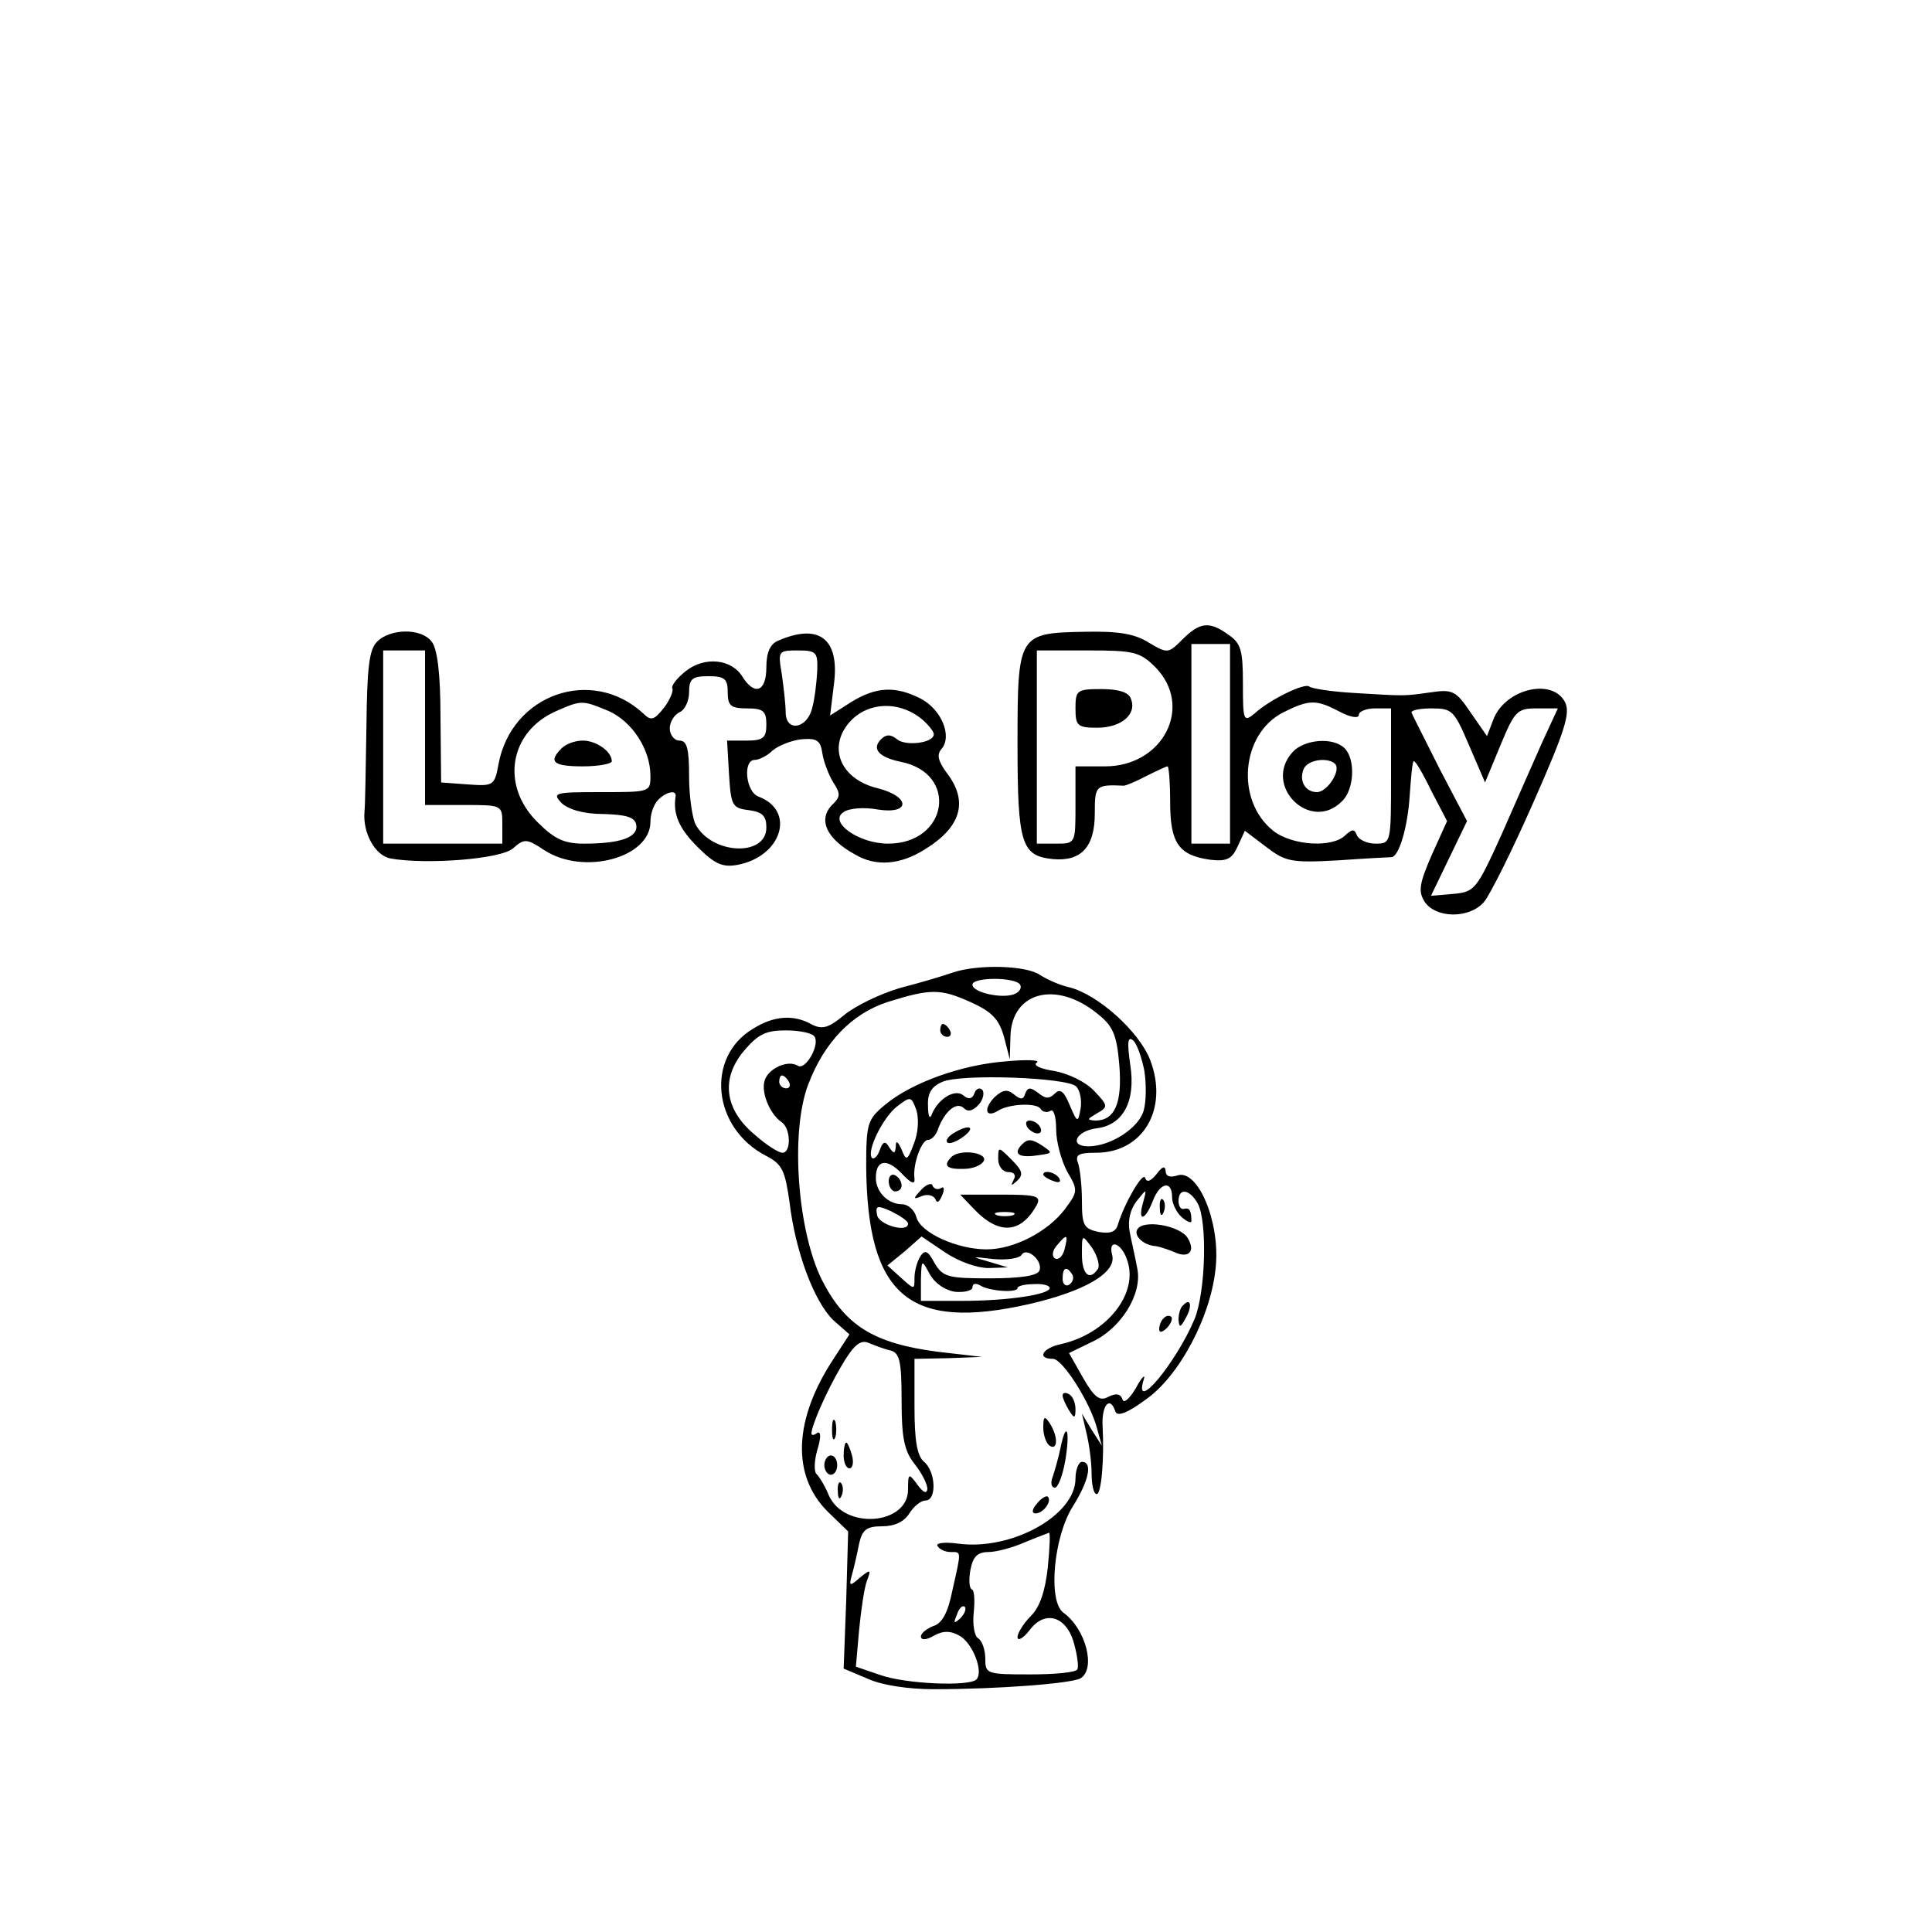 <?xml version="1.0" standalone="no"?>
<!DOCTYPE svg PUBLIC "-//W3C//DTD SVG 20010904//EN"
 "http://www.w3.org/TR/2001/REC-SVG-20010904/DTD/svg10.dtd">
<svg version="1.0" xmlns="http://www.w3.org/2000/svg"
 width="300pt" height="300pt" viewBox="0 0 300 300"
 preserveAspectRatio="xMidYMid meet">
<g transform="translate(0,300) scale(0.1,-0.1)"
fill="#000000" stroke="none">
<path d="M1836 2007 c-22 -22 -23 -22 -52 -5 -22 14 -47 18 -99 17 -104 -2
-105 -3 -105 -174 0 -156 6 -174 55 -179 44 -4 65 19 65 71 0 43 1 45 45 43 3
0 18 6 35 15 16 8 31 15 33 15 2 0 4 -25 4 -55 0 -64 13 -83 62 -90 26 -3 34
1 43 21 l11 24 33 -25 c30 -23 39 -25 111 -21 43 3 81 5 84 5 12 2 25 48 28
96 2 28 4 51 6 53 2 2 14 -18 27 -45 l25 -48 -24 -53 c-19 -44 -21 -56 -11
-72 17 -26 69 -27 92 -1 9 10 44 80 77 155 49 111 58 139 49 156 -20 38 -93
20 -111 -27 l-10 -26 -25 36 c-23 34 -28 37 -62 32 -43 -6 -38 -6 -120 -1 -35
2 -66 7 -69 10 -7 6 -61 -20 -85 -42 -17 -14 -18 -11 -18 46 0 52 -3 63 -22
76 -30 22 -45 20 -72 -7z m74 -162 l0 -155 -30 0 -30 0 0 155 0 155 30 0 30 0
0 -155z m-116 119 c60 -61 12 -154 -78 -154 l-46 0 0 -60 c0 -60 0 -60 -30
-60 l-30 0 0 150 0 150 79 0 c71 0 81 -2 105 -26z m286 -69 c17 -9 30 -11 30
-5 0 5 11 10 25 10 l25 0 0 -105 c0 -104 0 -105 -24 -105 -13 0 -26 6 -29 13
-4 10 -7 10 -18 0 -20 -20 -83 -16 -112 7 -59 47 -50 151 16 184 40 20 51 20
87 1z m201 -52 l25 -58 24 58 c22 53 26 57 56 57 l33 0 -24 -52 c-13 -29 -41
-93 -63 -143 -39 -86 -42 -90 -75 -93 l-35 -3 28 58 28 58 -42 80 c-22 44 -42
83 -44 88 -2 4 12 7 31 7 32 0 35 -3 58 -57z"/>
<path d="M1670 1900 c0 -27 3 -30 34 -30 37 0 62 21 52 45 -3 10 -19 15 -46
15 -38 0 -40 -2 -40 -30z"/>
<path d="M2007 1832 c-47 -52 28 -126 77 -76 19 18 21 65 4 82 -18 18 -63 14
-81 -6z m66 -18 c10 -10 -12 -44 -28 -44 -18 0 -28 17 -21 35 5 15 37 20 49 9z"/>
<path d="M586 2004 c-13 -12 -16 -41 -17 -132 -1 -64 -2 -124 -3 -132 -3 -33
16 -68 40 -73 56 -10 173 -1 191 16 17 15 21 15 48 -3 61 -40 165 -12 165 44
0 12 5 27 12 34 13 13 29 16 27 5 -4 -27 5 -49 34 -78 27 -27 39 -32 62 -28
69 13 91 84 33 106 -20 7 -25 57 -6 57 6 0 19 6 27 14 9 8 29 16 45 18 24 2
30 -1 33 -22 2 -13 10 -34 17 -45 11 -17 11 -22 0 -33 -25 -23 -12 -54 34 -79
32 -19 70 -16 108 8 57 35 68 75 34 119 -13 18 -16 28 -8 37 17 20 0 61 -32
78 -39 20 -69 19 -108 -5 l-33 -21 6 49 c9 70 -23 95 -87 67 -12 -5 -18 -18
-18 -41 0 -38 -18 -45 -37 -15 -17 28 -59 32 -88 9 -14 -11 -23 -23 -21 -27 2
-3 -3 -17 -13 -30 -15 -19 -20 -21 -32 -9 -80 74 -205 30 -225 -79 -6 -33 -8
-34 -48 -31 l-41 3 -1 102 c0 67 -5 107 -14 117 -16 21 -64 20 -84 0z m74
-134 l0 -120 60 0 c60 0 60 0 60 -30 l0 -30 -92 0 -93 0 0 150 0 150 33 0 32
0 0 -120z m609 88 c-1 -18 -4 -44 -8 -58 -8 -32 -41 -37 -41 -6 0 11 -3 38 -6
59 -6 36 -6 37 25 37 29 0 31 -3 30 -32z m-139 -33 c0 -21 5 -25 30 -25 25 0
30 -4 30 -25 0 -21 -5 -25 -31 -25 l-30 0 3 -52 c3 -49 5 -53 31 -56 21 -3 27
-9 27 -27 0 -46 -85 -42 -110 5 -5 10 -10 44 -10 74 0 43 -3 56 -15 56 -8 0
-15 9 -15 19 0 10 7 21 15 25 8 3 15 17 15 31 0 21 5 25 30 25 25 0 30 -4 30
-25z m-185 -29 c36 -16 65 -59 65 -101 0 -25 -1 -25 -77 -25 -72 0 -76 -1 -61
-17 11 -10 34 -17 65 -17 36 -1 49 -5 51 -17 3 -19 -24 -29 -81 -29 -31 0 -46
7 -73 34 -57 57 -43 140 30 172 39 17 40 17 81 0z m488 -14 c9 -8 17 -18 17
-22 0 -14 -44 -19 -57 -8 -10 8 -17 8 -25 0 -15 -15 -3 -28 31 -35 90 -18 73
-127 -20 -127 -46 0 -93 34 -69 49 8 6 32 8 53 4 51 -8 51 20 0 33 -50 12 -73
51 -54 88 24 45 83 53 124 18z"/>
<path d="M872 1838 c-21 -21 -13 -28 33 -28 25 0 45 4 45 8 0 15 -24 32 -45
32 -12 0 -26 -5 -33 -12z"/>
<path d="M1480 1490 c-14 -5 -51 -16 -82 -24 -31 -9 -70 -28 -87 -42 -24 -20
-34 -23 -50 -15 -28 16 -59 14 -91 -6 -75 -44 -64 -155 20 -198 25 -13 29 -23
36 -72 9 -76 38 -154 68 -183 l25 -22 -24 -37 c-63 -95 -66 -182 -10 -238 l32
-31 -3 -107 -4 -106 38 -16 c22 -10 63 -16 102 -16 101 0 215 9 228 17 24 15
8 77 -27 102 -24 18 -15 118 15 165 25 40 31 69 14 69 -5 0 -10 -12 -10 -26 0
-57 -99 -112 -182 -101 -22 3 -36 1 -32 -4 3 -5 12 -9 20 -9 17 0 17 3 3 -59
-7 -35 -16 -52 -30 -56 -10 -4 -19 -11 -19 -16 0 -6 8 -6 20 1 14 8 26 8 40 0
20 -11 38 -56 26 -68 -12 -11 -109 -7 -149 7 l-38 13 5 57 c3 31 8 65 12 76 7
18 6 19 -11 5 -16 -14 -17 -13 -12 5 3 11 8 32 11 48 5 22 12 27 36 27 19 0
34 7 42 20 7 11 18 20 25 20 18 0 16 45 -2 60 -11 9 -15 33 -15 86 l0 74 53 1
52 2 -69 8 c-100 13 -144 41 -180 112 -38 77 -49 230 -21 303 25 66 68 110
123 128 67 21 82 21 129 0 33 -15 44 -26 52 -54 l9 -35 1 36 c2 69 71 87 135
35 24 -19 30 -32 34 -79 5 -60 -7 -87 -37 -87 -14 1 -13 2 2 11 18 10 18 12
-4 35 -13 14 -40 27 -62 31 -21 3 -34 9 -27 13 6 4 -15 5 -47 2 -69 -5 -147
-33 -188 -67 -28 -23 -30 -29 -30 -97 2 -201 67 -255 253 -213 87 20 136 49
129 76 -7 26 14 20 23 -7 19 -52 -31 -115 -102 -131 -29 -6 -39 -23 -13 -23
15 0 59 -69 69 -110 l7 -25 -16 25 -15 25 7 -30 c4 -16 8 -45 8 -62 0 -18 3
-33 8 -33 7 0 12 53 9 108 -1 31 12 45 20 20 3 -8 19 -2 46 18 54 37 104 133
110 209 6 69 -28 149 -59 140 -12 -4 -19 -2 -19 7 -1 8 -5 7 -14 -5 -9 -11
-15 -14 -18 -6 -3 10 -31 -37 -42 -72 -3 -12 -12 -15 -30 -12 -23 5 -26 10
-26 48 0 24 -3 50 -6 59 -5 13 1 16 28 16 73 0 113 68 84 144 -17 44 -81 102
-126 113 -14 3 -34 12 -45 19 -21 15 -96 17 -135 4z m104 -19 c3 -5 -1 -12
-10 -15 -19 -7 -64 3 -64 15 0 12 67 12 74 0z m-319 -81 c8 -13 -14 -52 -26
-45 -15 10 -47 -4 -52 -24 -5 -19 9 -51 26 -63 15 -9 16 -48 2 -48 -6 0 -25
12 -43 28 -47 39 -53 87 -17 130 22 26 34 32 65 32 21 0 42 -4 45 -10z m512
-53 c3 -20 3 -47 -1 -61 -7 -27 -51 -56 -86 -56 -31 0 -19 24 13 28 41 5 61
42 52 99 -5 35 -4 45 5 37 6 -6 13 -27 17 -47z m-552 -17 c3 -5 1 -10 -4 -10
-6 0 -11 5 -11 10 0 6 2 10 4 10 3 0 8 -4 11 -10z m446 -7 c6 -6 9 -21 7 -34
-4 -23 -5 -23 -17 5 -9 22 -15 26 -23 18 -9 -9 -15 -8 -26 1 -12 9 -16 9 -20
-1 -3 -10 -7 -10 -18 -1 -10 8 -17 7 -30 -5 -18 -19 -13 -33 7 -20 17 10 59
12 65 2 3 -5 10 -6 15 -3 5 4 9 -9 9 -29 0 -19 8 -48 17 -65 17 -29 17 -31 -3
-58 -26 -35 -79 -63 -122 -63 -46 0 -103 26 -109 50 -3 11 -13 20 -22 20 -22
0 -41 19 -41 41 0 28 17 31 40 7 15 -16 21 -18 20 -8 -3 22 11 60 21 60 6 0
13 8 16 18 11 28 29 42 40 31 6 -6 14 -4 23 6 7 8 9 19 5 23 -4 4 -10 1 -12
-6 -3 -8 -9 -10 -17 -3 -13 11 -39 -5 -49 -29 -3 -9 -6 -4 -6 13 -1 20 6 30
22 37 29 13 194 7 208 -7z m-252 -89 c-10 -27 -12 -27 -19 -9 -6 13 -9 15 -9
5 -1 -12 -3 -12 -10 -2 -6 11 -10 10 -15 -4 -3 -9 -9 -15 -12 -12 -9 10 17 63
39 80 21 16 22 16 30 -6 4 -13 3 -35 -4 -52z m401 -83 c0 -10 7 -24 15 -31 8
-7 15 -10 15 -6 0 16 -3 21 -11 19 -5 -2 -9 4 -9 12 0 21 17 19 30 -4 15 -29
12 -137 -5 -179 -29 -69 -96 -149 -79 -94 3 9 -3 4 -12 -13 -10 -17 -19 -25
-21 -18 -3 9 -10 10 -22 4 -13 -7 -21 -2 -39 29 l-22 39 35 17 c46 21 79 75
71 114 -3 17 -9 42 -12 58 -3 17 1 34 11 47 16 20 16 20 10 -2 -9 -31 3 -29
15 2 11 29 30 33 30 6z m-410 -41 c0 -15 -45 -2 -48 13 -3 15 0 16 22 6 14 -7
26 -15 26 -19z m125 -69 l30 1 -30 9 c-28 8 -27 8 7 4 21 -2 40 1 44 6 8 14
34 -9 28 -24 -3 -8 -30 -12 -77 -12 -65 0 -73 2 -86 24 -10 19 -15 21 -22 10
-5 -8 -9 -23 -9 -33 0 -19 0 -19 -21 0 l-21 19 27 22 26 23 37 -25 c21 -14 49
-24 67 -24z m118 29 c-3 -11 -9 -17 -15 -14 -5 3 -4 12 3 20 16 19 18 18 12
-6z m52 -30 c-13 -20 -25 -9 -25 22 0 32 0 32 16 10 8 -12 12 -27 9 -32z
m-221 -36 c14 -1 26 2 26 7 0 6 5 7 12 3 14 -9 58 -12 58 -4 0 3 11 6 25 6 14
1 25 -2 25 -6 0 -10 -64 -20 -137 -20 l-63 0 0 33 c1 32 1 32 14 8 8 -14 24
-25 40 -27z m181 27 c3 -5 1 -12 -5 -16 -5 -3 -10 1 -10 9 0 18 6 21 15 7z
m-282 -118 c14 -4 17 -17 17 -78 0 -57 4 -78 20 -98 11 -14 20 -31 20 -39 -1
-8 -6 -6 -15 6 -14 19 -15 19 -15 -7 0 -55 -99 -63 -123 -9 -6 15 -15 29 -19
33 -4 3 -4 20 1 37 6 20 6 30 0 27 -5 -4 -9 -4 -9 -1 0 12 23 65 46 104 19 33
30 42 42 37 10 -4 25 -10 35 -12z m244 -337 c-4 -36 -12 -61 -26 -75 -12 -12
-21 -27 -21 -33 0 -7 9 -2 19 11 24 32 58 21 69 -22 5 -18 7 -35 5 -39 -2 -5
-35 -8 -74 -8 -67 0 -69 1 -69 24 0 14 -5 28 -11 32 -6 3 -9 22 -7 40 2 19 1
35 -3 36 -4 2 -5 15 -2 31 4 20 11 27 28 27 12 0 38 7 56 15 19 8 36 14 38 15
2 0 1 -24 -2 -54z m-136 -79 c-10 -9 -11 -8 -5 6 3 10 9 15 12 12 3 -3 0 -11
-7 -18z"/>
<path d="M1595 1250 c3 -5 11 -10 16 -10 6 0 7 5 4 10 -3 6 -11 10 -16 10 -6
0 -7 -4 -4 -10z"/>
<path d="M1480 1240 c-8 -5 -12 -11 -9 -14 3 -3 14 1 25 9 21 16 8 20 -16 5z"/>
<path d="M1587 1223 c-13 -13 -7 -20 16 -18 32 4 33 4 17 15 -18 12 -24 12
-33 3z"/>
<path d="M1550 1200 c0 -11 7 -20 16 -20 9 0 12 -5 8 -12 -5 -10 -4 -10 6 -1
9 9 8 15 -9 32 -21 21 -21 21 -21 1z"/>
<path d="M1477 1203 c-13 -13 -7 -19 20 -18 14 0 28 6 31 13 4 13 -39 18 -51
5z"/>
<path d="M1380 1166 c0 -9 5 -16 10 -16 6 0 10 4 10 9 0 6 -4 13 -10 16 -5 3
-10 -1 -10 -9z"/>
<path d="M1620 1176 c0 -2 7 -7 16 -10 8 -3 12 -2 9 4 -6 10 -25 14 -25 6z"/>
<path d="M1430 1152 c-13 -14 -12 -15 2 -9 9 3 18 1 21 -6 2 -6 6 -3 10 7 4 9
3 15 -2 11 -5 -3 -11 -1 -13 4 -1 5 -10 2 -18 -7z"/>
<path d="M1512 1123 c39 -41 73 -39 98 6 7 14 -1 16 -56 16 l-63 0 21 -22z
m61 -10 c-7 -2 -19 -2 -25 0 -7 3 -2 5 12 5 14 0 19 -2 13 -5z"/>
<path d="M1801 1124 c0 -11 3 -14 6 -6 3 7 2 16 -1 19 -3 4 -6 -2 -5 -13z"/>
<path d="M1766 1091 c-6 -10 10 -25 29 -26 6 -1 18 -5 28 -9 23 -11 34 1 21
22 -12 19 -69 29 -78 13z"/>
<path d="M1837 973 c-4 -3 -7 -13 -7 -22 1 -13 3 -13 11 2 11 19 8 33 -4 20z"/>
<path d="M1807 953 c-4 -3 -7 -11 -7 -17 0 -6 5 -5 12 2 6 6 9 14 7 17 -3 3
-9 2 -12 -2z"/>
<path d="M1292 780 c0 -14 2 -19 5 -12 2 6 2 18 0 25 -3 6 -5 1 -5 -13z"/>
<path d="M1310 740 c0 -11 4 -20 9 -20 5 0 7 9 4 20 -3 11 -7 20 -9 20 -2 0
-4 -9 -4 -20z"/>
<path d="M1280 725 c0 -8 5 -15 10 -15 6 0 10 7 10 15 0 8 -4 15 -10 15 -5 0
-10 -7 -10 -15z"/>
<path d="M1301 684 c0 -11 3 -14 6 -6 3 7 2 16 -1 19 -3 4 -6 -2 -5 -13z"/>
<path d="M1460 1400 c0 -5 5 -10 11 -10 5 0 7 5 4 10 -3 6 -8 10 -11 10 -2 0
-4 -4 -4 -10z"/>
<path d="M1650 833 c0 -4 5 -15 10 -23 8 -13 10 -13 10 2 0 9 -4 20 -10 23 -5
3 -10 3 -10 -2z"/>
<path d="M1620 783 c0 -12 5 -25 10 -28 13 -8 13 15 0 35 -8 12 -10 11 -10 -7z"/>
<path d="M1647 753 c-3 -15 -9 -36 -12 -45 -4 -10 -3 -18 3 -18 5 0 12 19 16
41 8 47 2 65 -7 22z"/>
<path d="M1610 665 c-8 -9 -8 -15 -2 -15 12 0 26 19 19 26 -2 2 -10 -2 -17
-11z"/>
</g>
</svg>
